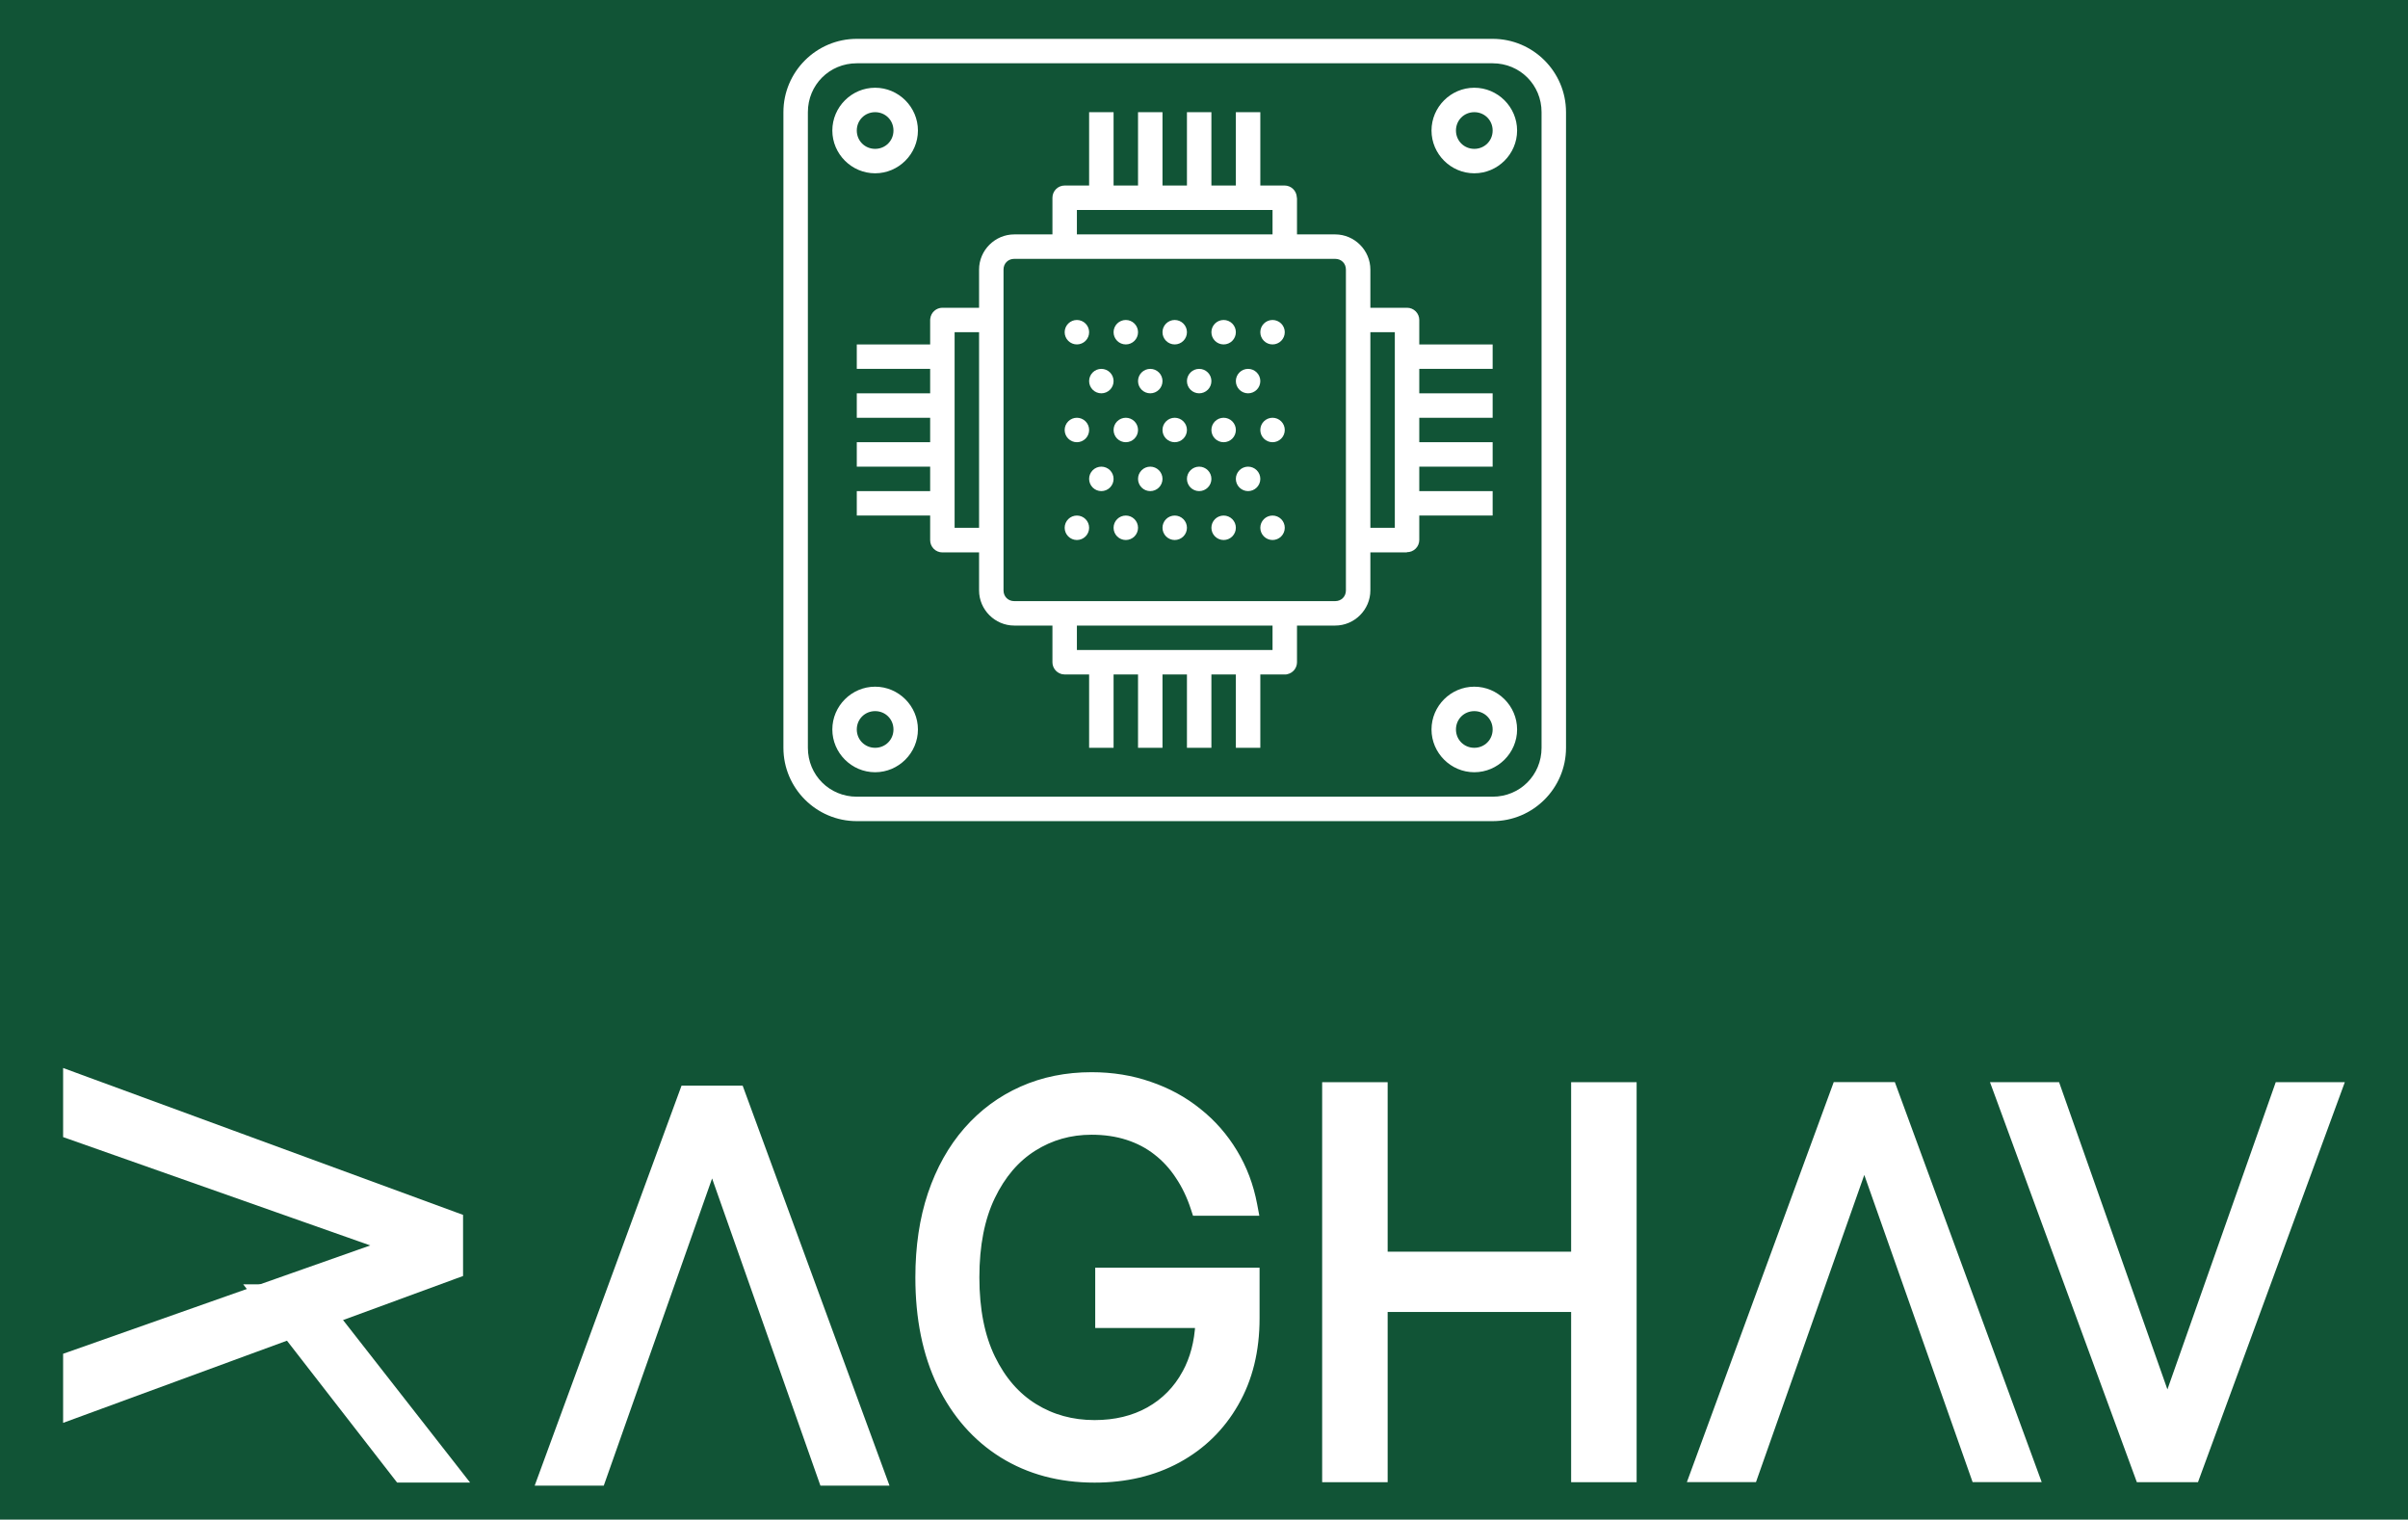 <svg width="496" height="313" viewBox="0 0 496 313" fill="none" xmlns="http://www.w3.org/2000/svg">
<rect width="496" height="313" fill="#115436"/>
<path d="M176.481 8C168.153 8 161.369 14.781 161.369 23.106V154.024C161.369 162.35 168.153 169.13 176.481 169.13H307.455C315.784 169.13 322.568 162.35 322.568 154.024V23.106C322.568 14.781 315.784 8 307.455 8H176.481ZM176.481 13.035H307.455C313.081 13.035 317.53 17.483 317.53 23.106V154.024C317.53 159.647 313.081 164.095 307.455 164.095H176.481C170.856 164.095 166.407 159.647 166.407 154.024V23.106C166.407 17.483 170.856 13.035 176.481 13.035ZM180.26 18.071C175.421 18.071 171.444 22.046 171.444 26.883C171.444 31.719 175.421 35.694 180.26 35.694C185.098 35.694 189.075 31.719 189.075 26.883C189.075 22.046 185.098 18.071 180.26 18.071ZM303.677 18.071C298.838 18.071 294.862 22.046 294.862 26.883C294.862 31.719 298.838 35.694 303.677 35.694C308.516 35.694 312.493 31.719 312.493 26.883C312.493 22.046 308.516 18.071 303.677 18.071ZM180.26 23.106C182.376 23.106 184.038 24.767 184.038 26.883C184.038 28.998 182.376 30.659 180.26 30.659C178.143 30.659 176.481 28.998 176.481 26.883C176.481 24.767 178.143 23.106 180.26 23.106ZM224.337 23.106V38.212H219.3C218.632 38.212 217.991 38.477 217.519 38.949C217.047 39.422 216.781 40.062 216.781 40.73V48.282H208.91C204.942 48.282 201.669 51.555 201.669 55.521V63.389H194.113C193.499 63.391 192.908 63.618 192.45 64.025C191.991 64.432 191.698 64.993 191.623 65.601C191.62 65.618 191.617 65.634 191.613 65.651C191.61 65.683 191.606 65.716 191.604 65.749C191.599 65.798 191.596 65.847 191.594 65.897C191.594 65.913 191.594 65.929 191.594 65.946V70.942H176.481V75.977H191.594V81.012H176.481V86.047H191.594V91.083H176.481V96.118H191.594V101.154H176.481V106.189H191.594V111.264C191.594 111.931 191.859 112.571 192.332 113.044C192.804 113.516 193.445 113.781 194.113 113.781H201.669V121.609C201.669 125.575 204.942 128.848 208.91 128.848H216.781V136.401C216.782 136.932 216.951 137.448 217.264 137.878C217.577 138.307 218.017 138.627 218.523 138.791C218.603 138.818 218.685 138.841 218.769 138.86C218.933 138.896 219.102 138.916 219.27 138.919H219.3H224.337V154.024H229.375V138.919H234.412V154.024H239.45V138.919H244.487V154.024H249.525V138.919H254.562V154.024H259.6V138.919H264.46H264.637C264.722 138.923 264.808 138.923 264.893 138.919C264.976 138.906 265.058 138.89 265.139 138.869C265.708 138.754 266.22 138.444 266.588 137.994C266.955 137.544 267.156 136.982 267.156 136.401V128.848H275.027C278.995 128.848 282.268 125.575 282.268 121.609V113.781H289.824L289.785 113.731C290.118 113.737 290.449 113.677 290.759 113.553C291.068 113.429 291.35 113.245 291.588 113.012C291.826 112.779 292.015 112.501 292.145 112.193C292.274 111.886 292.342 111.557 292.343 111.225V106.189H307.455V101.154H292.343V96.118H307.455V91.083H292.343V86.047H307.455V81.012H292.343V75.977H307.455V70.942H292.343V65.906C292.343 65.238 292.078 64.598 291.605 64.126C291.133 63.654 290.492 63.389 289.824 63.389H282.268V55.521C282.268 51.555 278.995 48.282 275.027 48.282H267.156V40.73L267.116 40.779C267.117 40.693 267.114 40.608 267.107 40.523C267.055 39.9 266.774 39.319 266.318 38.892C265.861 38.464 265.262 38.222 264.637 38.212H259.6V23.106H254.562V38.212H249.525V23.106H244.487V38.212H239.45V23.106H234.412V38.212H229.375V23.106H224.337ZM303.677 23.106C305.794 23.106 307.455 24.767 307.455 26.883C307.455 28.998 305.794 30.659 303.677 30.659C301.561 30.659 299.899 28.998 299.899 26.883C299.899 24.767 301.561 23.106 303.677 23.106ZM221.819 43.247H262.118V48.282H221.819V43.247ZM208.91 53.318H275.027C276.291 53.318 277.231 54.257 277.231 55.521V65.897C277.23 65.913 277.23 65.929 277.231 65.946V111.264V121.609C277.231 122.873 276.291 123.812 275.027 123.812H208.91C207.646 123.812 206.706 122.873 206.706 121.609V111.225V65.906V55.521C206.706 54.257 207.645 53.318 208.91 53.318ZM221.819 65.906C221.151 65.906 220.51 66.172 220.038 66.644C219.565 67.115 219.3 67.756 219.3 68.424C219.3 69.091 219.565 69.732 220.038 70.204C220.51 70.676 221.151 70.942 221.819 70.942C222.487 70.942 223.127 70.676 223.6 70.204C224.072 69.732 224.337 69.091 224.337 68.424C224.337 67.756 224.072 67.115 223.6 66.644C223.127 66.172 222.487 65.906 221.819 65.906ZM231.893 65.906C231.225 65.906 230.585 66.172 230.112 66.644C229.64 67.115 229.375 67.756 229.375 68.424C229.375 69.091 229.64 69.732 230.112 70.204C230.585 70.676 231.225 70.942 231.893 70.942C232.562 70.942 233.202 70.676 233.675 70.204C234.147 69.732 234.412 69.091 234.412 68.424C234.412 67.756 234.147 67.115 233.675 66.644C233.202 66.172 232.562 65.906 231.893 65.906ZM241.968 65.906C241.3 65.906 240.66 66.172 240.187 66.644C239.715 67.115 239.45 67.756 239.45 68.424C239.45 69.091 239.715 69.732 240.187 70.204C240.66 70.676 241.3 70.942 241.968 70.942C242.636 70.942 243.277 70.676 243.749 70.204C244.222 69.732 244.487 69.091 244.487 68.424C244.487 67.756 244.222 67.115 243.749 66.644C243.277 66.172 242.636 65.906 241.968 65.906ZM252.043 65.906C251.375 65.906 250.735 66.172 250.262 66.644C249.79 67.115 249.525 67.756 249.525 68.424C249.525 69.091 249.79 69.732 250.262 70.204C250.735 70.676 251.375 70.942 252.043 70.942C252.711 70.942 253.352 70.676 253.824 70.204C254.297 69.732 254.562 69.091 254.562 68.424C254.562 67.756 254.297 67.115 253.824 66.644C253.352 66.172 252.711 65.906 252.043 65.906ZM262.118 65.906C261.45 65.906 260.81 66.172 260.337 66.644C259.865 67.115 259.6 67.756 259.6 68.424C259.6 69.091 259.865 69.732 260.337 70.204C260.81 70.676 261.45 70.942 262.118 70.942C262.786 70.942 263.427 70.676 263.899 70.204C264.372 69.732 264.637 69.091 264.637 68.424C264.637 67.756 264.372 67.115 263.899 66.644C263.427 66.172 262.786 65.906 262.118 65.906ZM196.631 68.424H201.669V108.707H196.631V68.424ZM282.268 68.424H287.306V108.707H282.268V68.424ZM226.856 75.977C226.188 75.977 225.547 76.242 225.075 76.714C224.603 77.186 224.337 77.827 224.337 78.494C224.337 79.162 224.603 79.803 225.075 80.275C225.547 80.746 226.188 81.012 226.856 81.012C227.524 81.012 228.165 80.746 228.637 80.275C229.109 79.803 229.375 79.162 229.375 78.494C229.375 77.827 229.109 77.186 228.637 76.714C228.165 76.242 227.524 75.977 226.856 75.977ZM236.931 75.977C236.263 75.977 235.622 76.242 235.15 76.714C234.678 77.186 234.412 77.827 234.412 78.494C234.412 79.162 234.678 79.803 235.15 80.275C235.622 80.746 236.263 81.012 236.931 81.012C237.599 81.012 238.24 80.746 238.712 80.275C239.184 79.803 239.45 79.162 239.45 78.494C239.45 77.827 239.184 77.186 238.712 76.714C238.24 76.242 237.599 75.977 236.931 75.977ZM247.006 75.977C246.338 75.977 245.697 76.242 245.225 76.714C244.753 77.186 244.487 77.827 244.487 78.494C244.487 79.162 244.753 79.803 245.225 80.275C245.697 80.746 246.338 81.012 247.006 81.012C247.674 81.012 248.315 80.746 248.787 80.275C249.259 79.803 249.525 79.162 249.525 78.494C249.525 77.827 249.259 77.186 248.787 76.714C248.315 76.242 247.674 75.977 247.006 75.977ZM257.081 75.977C256.413 75.977 255.772 76.242 255.3 76.714C254.827 77.186 254.562 77.827 254.562 78.494C254.562 79.162 254.827 79.803 255.3 80.275C255.772 80.746 256.413 81.012 257.081 81.012C257.749 81.012 258.389 80.746 258.862 80.275C259.334 79.803 259.6 79.162 259.6 78.494C259.6 77.827 259.334 77.186 258.862 76.714C258.389 76.242 257.749 75.977 257.081 75.977ZM221.819 86.047C221.151 86.047 220.51 86.313 220.038 86.785C219.565 87.257 219.3 87.897 219.3 88.565C219.3 89.233 219.565 89.874 220.038 90.345C220.51 90.817 221.151 91.083 221.819 91.083C222.487 91.083 223.127 90.817 223.6 90.345C224.072 89.874 224.337 89.233 224.337 88.565C224.337 87.897 224.072 87.257 223.6 86.785C223.127 86.313 222.487 86.047 221.819 86.047ZM231.893 86.047C231.225 86.047 230.585 86.313 230.112 86.785C229.64 87.257 229.375 87.897 229.375 88.565C229.375 89.233 229.64 89.874 230.112 90.345C230.585 90.817 231.225 91.083 231.893 91.083C232.562 91.083 233.202 90.817 233.675 90.345C234.147 89.874 234.412 89.233 234.412 88.565C234.412 87.897 234.147 87.257 233.675 86.785C233.202 86.313 232.562 86.047 231.893 86.047ZM241.968 86.047C241.3 86.047 240.66 86.313 240.187 86.785C239.715 87.257 239.45 87.897 239.45 88.565C239.45 89.233 239.715 89.874 240.187 90.345C240.66 90.817 241.3 91.083 241.968 91.083C242.636 91.083 243.277 90.817 243.749 90.345C244.222 89.874 244.487 89.233 244.487 88.565C244.487 87.897 244.222 87.257 243.749 86.785C243.277 86.313 242.636 86.047 241.968 86.047ZM252.043 86.047C251.375 86.047 250.735 86.313 250.262 86.785C249.79 87.257 249.525 87.897 249.525 88.565C249.525 89.233 249.79 89.874 250.262 90.345C250.735 90.817 251.375 91.083 252.043 91.083C252.711 91.083 253.352 90.817 253.824 90.345C254.297 89.874 254.562 89.233 254.562 88.565C254.562 87.897 254.297 87.257 253.824 86.785C253.352 86.313 252.711 86.047 252.043 86.047ZM262.118 86.047C261.45 86.047 260.81 86.313 260.337 86.785C259.865 87.257 259.6 87.897 259.6 88.565C259.6 89.233 259.865 89.874 260.337 90.345C260.81 90.817 261.45 91.083 262.118 91.083C262.786 91.083 263.427 90.817 263.899 90.345C264.372 89.874 264.637 89.233 264.637 88.565C264.637 87.897 264.372 87.257 263.899 86.785C263.427 86.313 262.786 86.047 262.118 86.047ZM226.856 96.118C226.188 96.118 225.547 96.383 225.075 96.856C224.603 97.328 224.337 97.968 224.337 98.636C224.337 99.304 224.603 99.944 225.075 100.416C225.547 100.888 226.188 101.154 226.856 101.154C227.524 101.154 228.165 100.888 228.637 100.416C229.109 99.944 229.375 99.304 229.375 98.636C229.375 97.968 229.109 97.328 228.637 96.856C228.165 96.383 227.524 96.118 226.856 96.118ZM236.931 96.118C236.263 96.118 235.622 96.383 235.15 96.856C234.678 97.328 234.412 97.968 234.412 98.636C234.412 99.304 234.678 99.944 235.15 100.416C235.622 100.888 236.263 101.154 236.931 101.154C237.599 101.154 238.24 100.888 238.712 100.416C239.184 99.944 239.45 99.304 239.45 98.636C239.45 97.968 239.184 97.328 238.712 96.856C238.24 96.383 237.599 96.118 236.931 96.118ZM247.006 96.118C246.338 96.118 245.697 96.383 245.225 96.856C244.753 97.328 244.487 97.968 244.487 98.636C244.487 99.304 244.753 99.944 245.225 100.416C245.697 100.888 246.338 101.154 247.006 101.154C247.674 101.154 248.315 100.888 248.787 100.416C249.259 99.944 249.525 99.304 249.525 98.636C249.525 97.968 249.259 97.328 248.787 96.856C248.315 96.383 247.674 96.118 247.006 96.118ZM257.081 96.118C256.413 96.118 255.772 96.383 255.3 96.856C254.827 97.328 254.562 97.968 254.562 98.636C254.562 99.304 254.827 99.944 255.3 100.416C255.772 100.888 256.413 101.154 257.081 101.154C257.749 101.154 258.389 100.888 258.862 100.416C259.334 99.944 259.6 99.304 259.6 98.636C259.6 97.968 259.334 97.328 258.862 96.856C258.389 96.383 257.749 96.118 257.081 96.118ZM221.819 106.189C221.151 106.189 220.51 106.454 220.038 106.926C219.565 107.398 219.3 108.039 219.3 108.707C219.3 109.374 219.565 110.014 220.038 110.487C220.51 110.959 221.151 111.225 221.819 111.225C222.487 111.225 223.127 110.959 223.6 110.487C224.072 110.014 224.337 109.374 224.337 108.707C224.337 108.039 224.072 107.398 223.6 106.926C223.127 106.454 222.487 106.189 221.819 106.189ZM231.893 106.189C231.225 106.189 230.585 106.454 230.112 106.926C229.64 107.398 229.375 108.039 229.375 108.707C229.375 109.374 229.64 110.014 230.112 110.487C230.585 110.959 231.225 111.225 231.893 111.225C232.562 111.225 233.202 110.959 233.675 110.487C234.147 110.014 234.412 109.374 234.412 108.707C234.412 108.039 234.147 107.398 233.675 106.926C233.202 106.454 232.562 106.189 231.893 106.189ZM241.968 106.189C241.3 106.189 240.66 106.454 240.187 106.926C239.715 107.398 239.45 108.039 239.45 108.707C239.45 109.374 239.715 110.014 240.187 110.487C240.66 110.959 241.3 111.225 241.968 111.225C242.636 111.225 243.277 110.959 243.749 110.487C244.222 110.014 244.487 109.374 244.487 108.707C244.487 108.039 244.222 107.398 243.749 106.926C243.277 106.454 242.636 106.189 241.968 106.189ZM252.043 106.189C251.375 106.189 250.735 106.454 250.262 106.926C249.79 107.398 249.525 108.039 249.525 108.707C249.525 109.374 249.79 110.014 250.262 110.487C250.735 110.959 251.375 111.225 252.043 111.225C252.711 111.225 253.352 110.959 253.824 110.487C254.297 110.014 254.562 109.374 254.562 108.707C254.562 108.039 254.297 107.398 253.824 106.926C253.352 106.454 252.711 106.189 252.043 106.189ZM262.118 106.189C261.45 106.189 260.81 106.454 260.337 106.926C259.865 107.398 259.6 108.039 259.6 108.707C259.6 109.374 259.865 110.014 260.337 110.487C260.81 110.959 261.45 111.225 262.118 111.225C262.786 111.225 263.427 110.959 263.899 110.487C264.372 110.014 264.637 109.374 264.637 108.707C264.637 108.039 264.372 107.398 263.899 106.926C263.427 106.454 262.786 106.189 262.118 106.189ZM221.819 128.848H262.118V133.883H221.819V128.848ZM180.26 141.436C175.421 141.436 171.444 145.411 171.444 150.248C171.444 155.085 175.421 159.059 180.26 159.059C185.098 159.059 189.075 155.085 189.075 150.248C189.075 145.411 185.098 141.436 180.26 141.436ZM303.677 141.436C298.838 141.436 294.862 145.411 294.862 150.248C294.862 155.085 298.838 159.059 303.677 159.059C308.516 159.059 312.493 155.085 312.493 150.248C312.493 145.411 308.516 141.436 303.677 141.436ZM180.26 146.472C182.376 146.472 184.038 148.133 184.038 150.248C184.038 152.364 182.376 154.024 180.26 154.024C178.143 154.024 176.481 152.364 176.481 150.248C176.481 148.133 178.143 146.472 180.26 146.472ZM303.677 146.472C305.794 146.472 307.455 148.133 307.455 150.248C307.455 152.364 305.794 154.024 303.677 154.024C301.561 154.024 299.899 152.364 299.899 150.248C299.899 148.133 301.561 146.472 303.677 146.472Z" fill="#FFFFFF"/>
<path d="M81.99 303.983L82.29 304.37H82.78H92.735H94.785L93.523 302.754L64.721 265.917L64.421 265.533H63.933H54.18H52.138L53.39 267.146L81.99 303.983Z" fill="#FFFFFF" stroke="#FFFFFF" stroke-width="2"/>
<path d="M273.338 303.291V304.29H274.338H283.829H284.829V303.291V269.228H324.622V303.291V304.29H325.622H335.113H336.113V303.291V224.9V223.9H335.113H325.622H324.622V224.9V258.809H284.829V224.9V223.9H283.829H274.338H273.338V224.9V303.291Z" fill="#FFFFFF" stroke="#FFFFFF" stroke-width="2"/>
<path d="M423.659 224.567L423.424 223.9H422.716H412.766H411.333L411.827 225.244L440.607 303.635L440.848 304.29H441.546H451.343H452.041L452.281 303.635L481.062 225.244L481.555 223.9H480.123H470.173H469.465L469.23 224.567L446.444 289.186L423.659 224.567Z" fill="#FFFFFF" stroke="#FFFFFF" stroke-width="2"/>
<path d="M14 232.791V233.499L14.667 233.734L79.277 256.523L14.667 279.313L14 279.548V280.255V290.207V291.638L15.345 291.145L93.725 262.361L94.381 262.121V261.423V251.623V250.926L93.725 250.686L15.345 221.902L14 221.407V222.84V232.791Z" fill="#FFFFFF" stroke="#FFFFFF" stroke-width="2"/>
<path d="M360.279 304.277H360.987L361.222 303.609L384.007 238.992L406.792 303.609L407.028 304.277H407.735H417.686H419.118L418.625 302.932L389.845 224.542L389.604 223.887H388.906H379.108H378.41L378.17 224.542L349.389 302.932L348.896 304.277H350.328H360.279Z" fill="#FFFFFF" stroke="#FFFFFF" stroke-width="2"/>
<path d="M122.949 305H123.656L123.892 304.333L146.677 239.717L169.463 304.333L169.698 305H170.406H180.356H181.789L181.295 303.657L152.515 225.266L152.274 224.611H151.576H141.778H141.08L140.839 225.266L112.059 303.657L111.566 305H112.998H122.949Z" fill="#FFFFFF" stroke="#FFFFFF" stroke-width="2"/>
<path d="M246.238 248.719L246.463 249.409H247.189H256.986H258.192L257.969 248.225C257.234 244.313 255.893 240.742 253.939 237.52C251.991 234.282 249.553 231.5 246.628 229.18C243.727 226.834 240.423 225.031 236.723 223.771C233.036 222.482 229.072 221.841 224.838 221.841C219.686 221.841 214.94 222.796 210.616 224.722C206.297 226.645 202.556 229.412 199.401 233.014C196.242 236.622 193.808 240.977 192.087 246.061L192.086 246.064C190.388 251.133 189.547 256.819 189.547 263.107C189.547 271.491 191.021 278.792 194.009 284.977L194.011 284.98C197.02 291.155 201.224 295.948 206.627 299.323L206.629 299.324C212.062 302.701 218.347 304.374 225.451 304.374C231.819 304.374 237.499 303.041 242.461 300.348L242.463 300.347C247.448 297.631 251.358 293.799 254.18 288.867C257.036 283.919 258.446 278.129 258.446 271.529V263.107V262.108H257.446H227.594H226.594V263.107V271.529V272.528H227.594H247.222C247.028 276.507 246.103 279.974 244.475 282.953L244.473 282.955C242.648 286.313 240.103 288.906 236.826 290.753C233.577 292.571 229.795 293.495 225.451 293.495C220.777 293.495 216.598 292.341 212.888 290.046C209.192 287.761 206.238 284.38 204.038 279.857C201.85 275.358 200.732 269.788 200.732 263.107C200.732 256.425 201.838 250.854 204.001 246.354C206.178 241.827 209.084 238.448 212.704 236.164C216.34 233.87 220.377 232.72 224.838 232.72C227.58 232.72 230.077 233.091 232.339 233.821C234.606 234.551 236.618 235.608 238.383 236.986L238.388 236.99C240.184 238.375 241.729 240.052 243.022 242.028L243.026 242.034L243.03 242.04C244.351 243.997 245.422 246.221 246.238 248.719Z" fill="#FFFFFF" stroke="#FFFFFF" stroke-width="2"/>
</svg>
